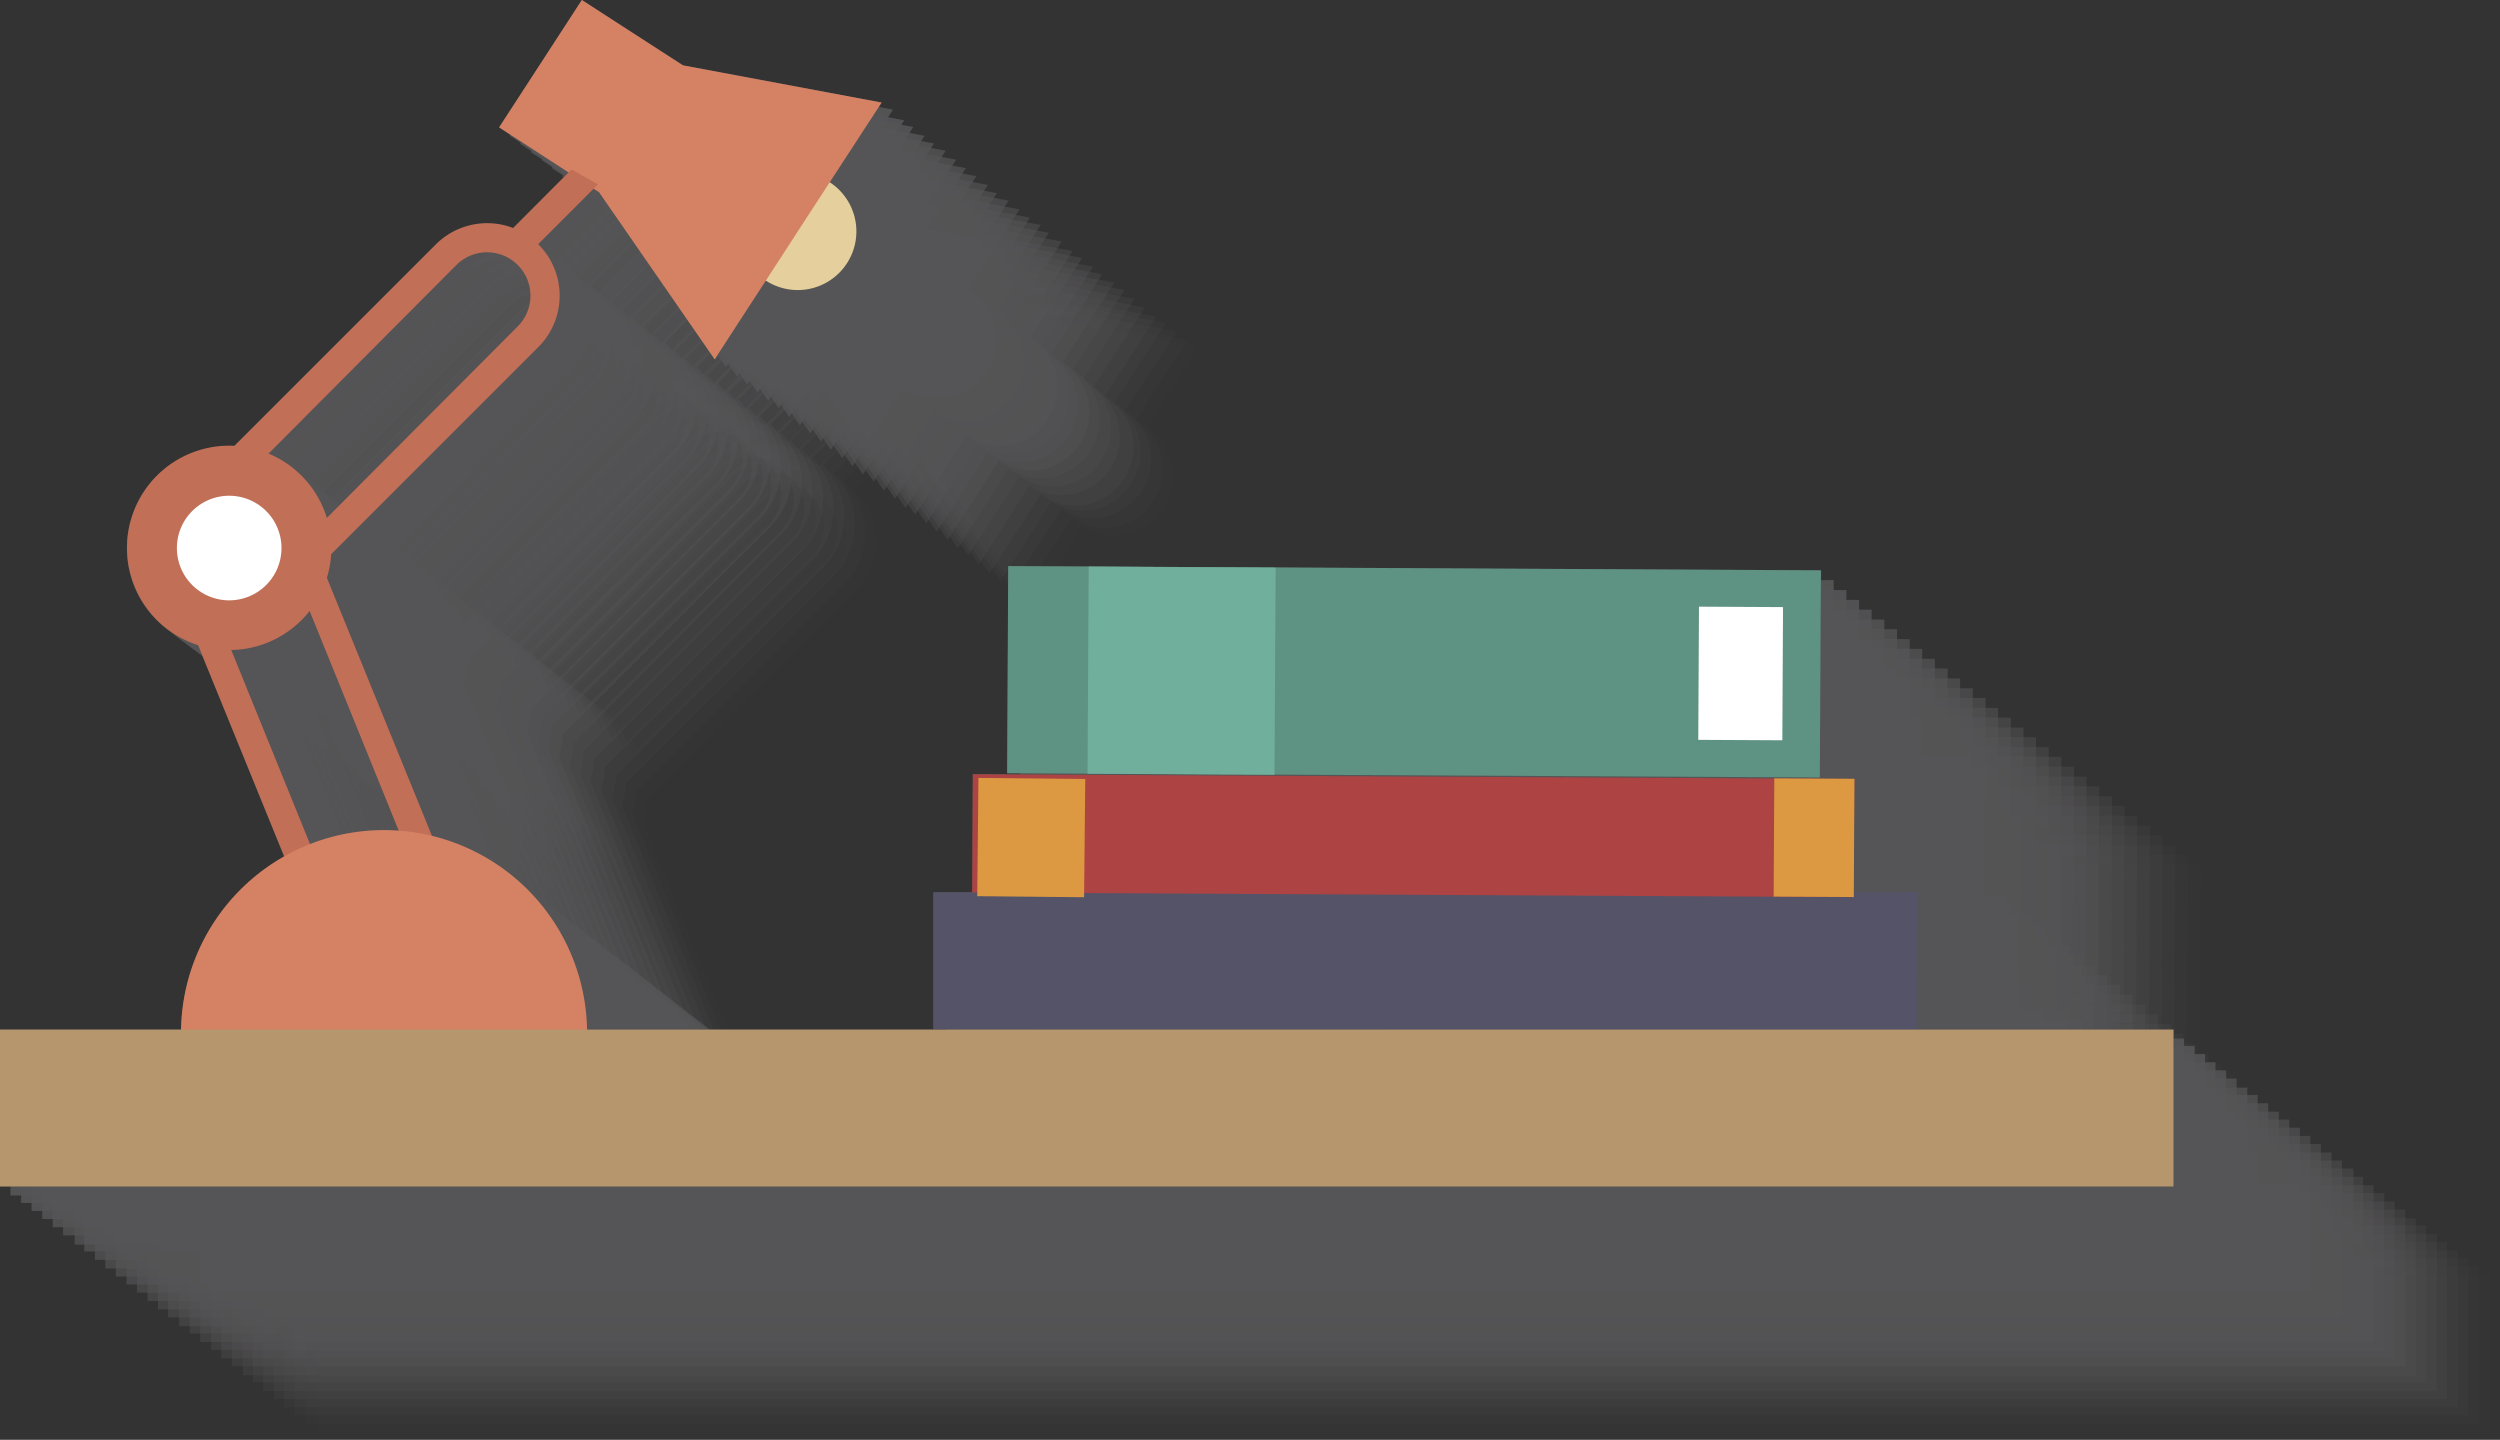 <svg xmlns="http://www.w3.org/2000/svg" width="133.84" height="77.08" viewBox="0 0 133.84 77.08">
  <rect x="0" y="0" width="133.84" height="77.08" fill="#333333" stroke="none"/>
  <defs>
    <style>
      .cls-1 {
        isolation: isolate;
      }

      .cls-2 {
        opacity: 0.4;
        mix-blend-mode: multiply;
      }

      .cls-3 {
        opacity: 0;
      }

      .cls-4 {
        fill: #868589;
      }

      .cls-5 {
        opacity: 0.03;
      }

      .cls-6 {
        opacity: 0.06;
      }

      .cls-7 {
        opacity: 0.1;
      }

      .cls-8 {
        opacity: 0.13;
      }

      .cls-9 {
        opacity: 0.16;
      }

      .cls-10 {
        opacity: 0.19;
      }

      .cls-11 {
        opacity: 0.23;
      }

      .cls-12 {
        opacity: 0.26;
      }

      .cls-13 {
        opacity: 0.29;
      }

      .cls-14 {
        opacity: 0.32;
      }

      .cls-15 {
        opacity: 0.35;
      }

      .cls-16 {
        opacity: 0.39;
      }

      .cls-17 {
        opacity: 0.42;
      }

      .cls-18 {
        opacity: 0.45;
      }

      .cls-19 {
        opacity: 0.48;
      }

      .cls-20 {
        opacity: 0.52;
      }

      .cls-21 {
        opacity: 0.55;
      }

      .cls-22 {
        opacity: 0.58;
      }

      .cls-23 {
        opacity: 0.61;
      }

      .cls-24 {
        opacity: 0.65;
      }

      .cls-25 {
        opacity: 0.68;
      }

      .cls-26 {
        opacity: 0.71;
      }

      .cls-27 {
        opacity: 0.74;
      }

      .cls-28 {
        opacity: 0.77;
      }

      .cls-29 {
        opacity: 0.81;
      }

      .cls-30 {
        opacity: 0.84;
      }

      .cls-31 {
        opacity: 0.87;
      }

      .cls-32 {
        opacity: 0.9;
      }

      .cls-33 {
        opacity: 0.94;
      }

      .cls-34 {
        opacity: 0.97;
      }

      .cls-35 {
        fill: #545368;
      }

      .cls-36 {
        fill: #ae4343;
      }

      .cls-37 {
        fill: #dc9941;
      }

      .cls-38 {
        fill: #5e9282;
      }

      .cls-39 {
        fill: #6faf9b;
      }

      .cls-40 {
        fill: #fff;
      }

      .cls-41 {
        fill: #e5cf9c;
      }

      .cls-42 {
        fill: #c16f56;
      }

      .cls-43 {
        fill: #d58264;
      }

      .cls-44 {
        fill: #b5966d;
      }
    </style>
  </defs>
  <title>Asset 10koyzina</title>
  <g class="cls-1">
    <g id="Layer_2" data-name="Layer 2">
      <g id="Objects">
        <g>
          <g class="cls-2">
            <g class="cls-3">
              <polygon class="cls-4" points="123.67 64.07 120.22 64.07 120.26 57.99 78.78 57.77 78.78 57.77 73.06 57.74 73.03 64.07 70.96 64.07 70.96 71.39 123.65 71.4 123.67 64.07"/>
              <polygon class="cls-4" points="89.21 57.77 89.21 57.77 118.42 57.92 118.48 46.83 88.52 46.67 79.26 46.62 79.26 46.62 74.97 46.6 74.91 57.69 82.88 57.73 89.21 57.77"/>
              <path class="cls-4" d="M41.92,27.76a2.34,2.34,0,0,1,3.28,0,2.31,2.31,0,0,1,0,3.29L35,41.28a5.48,5.48,0,0,0-3.15-3.42Zm7,40.93a10.84,10.84,0,0,0-8.24-10.32L35,44.46a4.87,4.87,0,0,0,.21-1.2L46.31,32.14a3.89,3.89,0,0,0,0-5.49h0l3-3,.29.19,6.19,9,2.74-4.22a3.14,3.14,0,1,0,3.42-5.26l2.78-4.27L54,17.07l-5.4-3.5L44.2,20.39l3.73,2.42-3,3a3.89,3.89,0,0,0-4.14.88L30,37.47h-.26a5.46,5.46,0,0,0-1.66,10.66l4.62,11.32a10.83,10.83,0,0,0-5.53,9.25h-9.7v8.39H133.84V68.69ZM38,58a10.88,10.88,0,0,0-3.92.74l-4.24-10.4a5.47,5.47,0,0,0,4.17-2.09l4.81,11.8C38.59,58.06,38.32,58,38,58Z"/>
            </g>
            <g class="cls-5">
              <polygon class="cls-4" points="123 63.55 119.55 63.55 119.58 57.46 78.11 57.24 78.11 57.24 72.39 57.21 72.36 63.55 70.28 63.55 70.28 70.87 122.98 70.88 123 63.55"/>
              <polygon class="cls-4" points="88.53 57.24 88.53 57.24 117.75 57.4 117.81 46.31 87.84 46.15 78.58 46.1 78.58 46.1 74.29 46.08 74.23 57.17 82.2 57.21 88.53 57.24"/>
              <path class="cls-4" d="M41.35,27.32a2.34,2.34,0,0,1,3.29,0,2.31,2.31,0,0,1,0,3.28L34.41,40.85a5.51,5.51,0,0,0-3.16-3.43Zm7,40.93A10.84,10.84,0,0,0,40.1,57.93L34.43,44a6,6,0,0,0,.21-1.2L45.75,31.71a3.88,3.88,0,0,0,0-5.49h0l3-3,.29.19,6.19,8.95,2.74-4.22a3.14,3.14,0,0,0,4.78-3.28,3.14,3.14,0,0,0-1.36-2l2.77-4.27-10.63-2-5.41-3.5L43.64,20l3.72,2.41-3,3a3.9,3.9,0,0,0-4.14.87L29.44,37h-.25a5.46,5.46,0,0,0-1.66,10.66L32.14,59a10.85,10.85,0,0,0-5.53,9.25H16.92v8.4H133.28v-8.4ZM37.48,57.6a10.59,10.59,0,0,0-3.92.74L29.31,47.93a5.48,5.48,0,0,0,4.18-2.09l4.81,11.8C38,57.62,37.75,57.6,37.48,57.6Z"/>
            </g>
            <g class="cls-6">
              <polygon class="cls-4" points="122.32 63.02 118.87 63.02 118.9 56.94 77.43 56.72 77.43 56.72 71.71 56.69 71.68 63.02 69.6 63.02 69.6 70.34 122.3 70.35 122.32 63.02"/>
              <polygon class="cls-4" points="87.86 56.72 87.86 56.72 117.07 56.87 117.13 45.78 87.16 45.62 77.9 45.57 77.9 45.57 73.61 45.55 73.56 56.64 81.53 56.68 87.86 56.72"/>
              <path class="cls-4" d="M40.79,26.88a2.33,2.33,0,1,1,3.29,3.29L33.84,40.41A5.43,5.43,0,0,0,30.69,37Zm7,40.93a10.85,10.85,0,0,0-8.24-10.32L33.87,43.58a5.28,5.28,0,0,0,.2-1.2L45.18,31.27a3.88,3.88,0,0,0,0-5.49h0l3-3,.29.18,6.19,9,2.74-4.21a3.18,3.18,0,0,0,2.37.43,3.14,3.14,0,0,0,1.06-5.7l2.77-4.26-10.64-2-5.4-3.49-4.43,6.82,3.72,2.41-3,3a3.9,3.9,0,0,0-4.14.87L28.88,36.59h-.26A5.46,5.46,0,0,0,27,47.24l4.61,11.32a10.83,10.83,0,0,0-5.53,9.25H16.36v8.4H132.71v-8.4ZM36.91,57.16A10.88,10.88,0,0,0,33,57.9L28.75,47.49a5.46,5.46,0,0,0,4.17-2.09l4.81,11.8C37.46,57.18,37.19,57.16,36.91,57.16Z"/>
            </g>
            <g class="cls-7">
              <polygon class="cls-4" points="121.64 62.49 118.19 62.49 118.23 56.41 76.75 56.19 76.75 56.19 71.03 56.16 71 62.49 68.93 62.49 68.93 69.82 121.62 69.83 121.64 62.49"/>
              <polygon class="cls-4" points="87.18 56.19 87.18 56.19 116.39 56.34 116.45 45.26 86.49 45.1 77.22 45.05 77.22 45.05 72.94 45.02 72.88 56.11 80.85 56.16 87.18 56.19"/>
              <path class="cls-4" d="M40.22,26.45a2.33,2.33,0,0,1,3.3,3.28L33.28,40a5.47,5.47,0,0,0-3.16-3.42Zm7,40.92A10.85,10.85,0,0,0,39,57.05L33.3,43.14a5.19,5.19,0,0,0,.21-1.2L44.62,30.83a3.88,3.88,0,0,0,0-5.49h0l3-3,.29.19,6.19,8.94,2.74-4.21A3.14,3.14,0,0,0,61.57,24a3.08,3.08,0,0,0-1.36-2L63,17.75l-10.64-2L47,12.26l-4.44,6.82,3.72,2.41-3,3a3.89,3.89,0,0,0-4.14.88L28.31,36.16l-.25,0A5.46,5.46,0,0,0,26.4,46.8L31,58.12a10.84,10.84,0,0,0-5.52,9.25h-9.7v8.4H132.15v-8.4ZM36.35,56.72a10.84,10.84,0,0,0-3.92.74L28.19,47.05A5.44,5.44,0,0,0,32.36,45l4.81,11.8C36.9,56.74,36.63,56.72,36.35,56.72Z"/>
            </g>
            <g class="cls-8">
              <polygon class="cls-4" points="120.97 61.97 117.52 61.97 117.55 55.88 76.08 55.67 76.08 55.66 70.36 55.64 70.33 61.97 68.25 61.97 68.25 69.29 120.94 69.3 120.97 61.97"/>
              <polygon class="cls-4" points="86.5 55.67 86.5 55.66 115.72 55.82 115.77 44.73 85.81 44.57 76.55 44.52 76.55 44.52 72.26 44.5 72.2 55.59 80.17 55.63 86.5 55.67"/>
              <path class="cls-4" d="M39.66,26A2.32,2.32,0,1,1,43,29.29L32.72,39.53a5.5,5.5,0,0,0-3.16-3.42Zm7,40.93a10.85,10.85,0,0,0-8.23-10.33l-5.67-13.9A6,6,0,0,0,33,41.5L44.06,30.39a3.88,3.88,0,0,0,0-5.49h0l3-3,.29.19,6.2,9,2.74-4.22A3.14,3.14,0,0,0,61,23.56a3.14,3.14,0,0,0-1.36-2l2.77-4.27-10.64-2-5.4-3.5L42,18.64l3.72,2.42-3,3a3.87,3.87,0,0,0-4.13.88L27.75,35.72h-.26a5.45,5.45,0,0,0-1.65,10.65l4.61,11.33a10.84,10.84,0,0,0-5.53,9.25H15.23v8.39H131.58V66.94ZM35.79,56.28a10.9,10.9,0,0,0-3.93.74L27.62,46.61a5.44,5.44,0,0,0,4.18-2.08l4.81,11.79C36.33,56.3,36.06,56.28,35.79,56.28Z"/>
            </g>
            <g class="cls-9">
              <polygon class="cls-4" points="120.29 61.44 116.84 61.44 116.87 55.36 75.4 55.14 75.4 55.14 69.68 55.11 69.65 61.44 67.57 61.44 67.57 68.77 120.27 68.77 120.29 61.44"/>
              <polygon class="cls-4" points="85.82 55.14 85.82 55.14 115.04 55.29 115.1 44.2 85.13 44.05 75.87 43.99 75.87 44 71.58 43.97 71.53 55.06 79.5 55.1 85.82 55.14"/>
              <path class="cls-4" d="M39.1,25.57a2.33,2.33,0,0,1,3.28,0,2.3,2.3,0,0,1,0,3.28L32.15,39.09A5.48,5.48,0,0,0,29,35.67Zm7,40.93a10.84,10.84,0,0,0-8.24-10.32L32.17,42.27a4.87,4.87,0,0,0,.21-1.2L43.49,30a3.89,3.89,0,0,0,0-5.49h0l3-3,.29.19,6.19,9,2.74-4.22a3.14,3.14,0,1,0,3.42-5.26l2.78-4.27-10.64-2-5.4-3.5-4.44,6.83,3.73,2.41-3,3a3.91,3.91,0,0,0-4.14.88L27.19,35.28h-.26a5.46,5.46,0,0,0-1.66,10.66l4.62,11.32a10.83,10.83,0,0,0-5.53,9.25h-9.7v8.39H131V66.5ZM35.22,55.85a10.88,10.88,0,0,0-3.92.73l-4.24-10.4a5.47,5.47,0,0,0,4.17-2.09L36,55.89C35.77,55.87,35.5,55.85,35.22,55.85Z"/>
            </g>
            <g class="cls-10">
              <polygon class="cls-4" points="119.61 60.92 116.16 60.92 116.2 54.83 74.72 54.61 74.72 54.61 69 54.58 68.97 60.92 66.9 60.92 66.9 68.24 119.59 68.25 119.61 60.92"/>
              <polygon class="cls-4" points="85.15 54.62 85.15 54.61 114.36 54.77 114.42 43.68 84.45 43.52 75.19 43.47 75.19 43.47 70.91 43.45 70.85 54.54 78.82 54.58 85.15 54.62"/>
              <path class="cls-4" d="M38.53,25.13a2.34,2.34,0,0,1,3.29,0,2.31,2.31,0,0,1,0,3.28L31.59,38.66a5.47,5.47,0,0,0-3.16-3.42Zm7,40.93a10.85,10.85,0,0,0-8.24-10.32L31.61,41.83a5.91,5.91,0,0,0,.21-1.2L42.93,29.52a3.88,3.88,0,0,0,0-5.49h0l3-3,.29.18,6.19,9L55.1,26a3.14,3.14,0,0,0,3.42-5.27l2.77-4.27-10.63-2-5.41-3.5-4.43,6.83,3.72,2.41-3,3a3.9,3.9,0,0,0-4.14.87L26.62,34.84h-.25a5.46,5.46,0,0,0-1.66,10.66l4.61,11.32a10.82,10.82,0,0,0-5.52,9.25H14.1v8.4H130.46v-8.4ZM34.66,55.41a10.8,10.8,0,0,0-3.92.74L26.49,45.74a5.48,5.48,0,0,0,4.18-2.09l4.81,11.8C35.21,55.43,34.93,55.41,34.66,55.41Z"/>
            </g>
            <g class="cls-11">
              <polygon class="cls-4" points="118.94 60.39 115.49 60.39 115.52 54.31 74.05 54.09 74.05 54.09 68.33 54.06 68.3 60.39 66.22 60.39 66.22 67.71 118.91 67.72 118.94 60.39"/>
              <polygon class="cls-4" points="84.47 54.09 84.47 54.09 113.69 54.24 113.74 43.15 83.78 42.99 74.52 42.94 74.52 42.95 70.23 42.92 70.17 54.01 78.14 54.05 84.47 54.09"/>
              <path class="cls-4" d="M38,24.69A2.33,2.33,0,0,1,41.26,28L31,38.22a5.43,5.43,0,0,0-3.15-3.42Zm7,40.93A10.84,10.84,0,0,0,36.71,55.3L31.05,41.39a5.19,5.19,0,0,0,.2-1.2L42.36,29.08a3.88,3.88,0,0,0,0-5.49h0l3-3,.29.19,6.19,8.94,2.74-4.21A3.18,3.18,0,0,0,56.9,26,3.13,3.13,0,0,0,58,20.27L60.73,16,50.09,14l-5.4-3.49-4.43,6.82L44,19.74l-3,3a3.87,3.87,0,0,0-4.13.88L26.06,34.41l-.26,0a5.46,5.46,0,0,0-1.65,10.66l4.61,11.32a10.83,10.83,0,0,0-5.53,9.25H13.54V74H129.89v-8.4ZM34.09,55a10.88,10.88,0,0,0-3.92.74L25.93,45.3a5.46,5.46,0,0,0,4.17-2.09L34.91,55C34.64,55,34.37,55,34.09,55Z"/>
            </g>
            <g class="cls-12">
              <polygon class="cls-4" points="118.26 59.87 114.81 59.87 114.84 53.78 73.37 53.56 73.37 53.56 67.65 53.53 67.62 59.87 65.54 59.87 65.54 67.19 118.24 67.2 118.26 59.87"/>
              <polygon class="cls-4" points="83.79 53.56 83.79 53.56 113.01 53.72 113.07 42.63 83.1 42.47 73.84 42.42 73.84 42.42 69.55 42.4 69.5 53.49 77.47 53.53 83.79 53.56"/>
              <path class="cls-4" d="M37.4,24.26a2.33,2.33,0,0,1,3.3,3.28L30.46,37.78a5.5,5.5,0,0,0-3.16-3.42Zm7,40.92a10.86,10.86,0,0,0-8.24-10.32L30.48,41a5.19,5.19,0,0,0,.21-1.2L41.8,28.64a3.88,3.88,0,0,0,0-5.49h0l3-3,.29.19,6.19,9L54,25.09a3.14,3.14,0,0,0,4.78-3.29,3.08,3.08,0,0,0-1.36-2l2.78-4.27-10.64-2-5.4-3.5-4.44,6.82,3.72,2.41-3,3a3.89,3.89,0,0,0-4.14.88L25.5,34l-.26,0a5.46,5.46,0,0,0-1.66,10.66l4.61,11.32a10.86,10.86,0,0,0-5.52,9.25H13v8.4H129.33v-8.4ZM33.53,54.53a10.84,10.84,0,0,0-3.92.74L25.37,44.86a5.44,5.44,0,0,0,4.17-2.09l4.81,11.8C34.08,54.55,33.81,54.53,33.53,54.53Z"/>
            </g>
            <g class="cls-13">
              <polygon class="cls-4" points="117.58 59.34 114.13 59.34 114.17 53.26 72.69 53.04 72.69 53.04 66.97 53.01 66.94 59.34 64.87 59.34 64.87 66.66 117.56 66.67 117.58 59.34"/>
              <polygon class="cls-4" points="83.12 53.04 83.12 53.04 112.33 53.19 112.39 42.1 82.42 41.94 73.16 41.89 73.16 41.89 68.88 41.87 68.82 52.96 76.79 53 83.12 53.04"/>
              <path class="cls-4" d="M36.84,23.82a2.34,2.34,0,0,1,3.29,0,2.31,2.31,0,0,1,0,3.28L29.9,37.34a5.5,5.5,0,0,0-3.16-3.42Zm7,40.93a10.83,10.83,0,0,0-8.23-10.32L29.92,40.52a6,6,0,0,0,.21-1.2L41.24,28.2a3.88,3.88,0,0,0,0-5.49h0l3-3,.29.19,6.2,9,2.74-4.22a3.14,3.14,0,0,0,4.78-3.28,3.14,3.14,0,0,0-1.36-2l2.77-4.27L49,13.13l-5.41-3.5-4.43,6.82,3.72,2.42-3,3a3.87,3.87,0,0,0-4.13.88L24.93,33.53h-.26A5.46,5.46,0,0,0,23,44.18L27.63,55.5a10.85,10.85,0,0,0-5.53,9.25H12.41v8.39H128.77V64.75ZM33,54.09a10.9,10.9,0,0,0-3.93.74L24.8,44.43A5.48,5.48,0,0,0,29,42.34l4.81,11.8C33.51,54.12,33.24,54.09,33,54.09Z"/>
            </g>
            <g class="cls-14">
              <polygon class="cls-4" points="116.91 58.81 113.46 58.81 113.49 52.73 72.01 52.51 72.01 52.51 66.3 52.48 66.27 58.81 64.19 58.81 64.19 66.14 116.88 66.14 116.91 58.81"/>
              <polygon class="cls-4" points="82.44 52.51 82.44 52.51 111.66 52.67 111.71 41.58 81.75 41.42 72.49 41.37 72.49 41.37 68.2 41.34 68.14 52.44 76.11 52.48 82.44 52.51"/>
              <path class="cls-4" d="M36.28,23.38a2.33,2.33,0,0,1,3.28,0,2.3,2.3,0,0,1,0,3.28L29.33,36.91a5.5,5.5,0,0,0-3.15-3.43Zm7,40.93A10.84,10.84,0,0,0,35,54L29.35,40.08a4.87,4.87,0,0,0,.21-1.2L40.67,27.77a3.89,3.89,0,0,0,0-5.49h0l3-3,.29.19,6.19,9,2.74-4.21a3.18,3.18,0,0,0,2.37.43,3.13,3.13,0,0,0,1-5.7L59,14.68l-10.64-2L43,9.19,38.56,16l3.73,2.41-3,3a3.9,3.9,0,0,0-4.14.87L24.37,33.09h-.26a5.46,5.46,0,0,0-1.66,10.66l4.62,11.32a10.83,10.83,0,0,0-5.53,9.25h-9.7v8.4H128.2v-8.4ZM32.4,53.66a10.88,10.88,0,0,0-3.92.74L24.24,44a5.47,5.47,0,0,0,4.17-2.09l4.81,11.8C33,53.68,32.68,53.66,32.4,53.66Z"/>
            </g>
            <g class="cls-15">
              <polygon class="cls-4" points="116.23 58.29 112.78 58.29 112.81 52.2 71.34 51.99 71.34 51.98 65.62 51.96 65.59 58.29 63.51 58.29 63.51 65.61 116.21 65.62 116.23 58.29"/>
              <polygon class="cls-4" points="81.76 51.99 81.76 51.98 110.98 52.14 111.04 41.05 81.07 40.89 71.81 40.84 71.81 40.84 67.52 40.82 67.47 51.91 75.44 51.95 81.76 51.99"/>
              <path class="cls-4" d="M35.71,22.94A2.33,2.33,0,1,1,39,26.23L28.77,36.47a5.47,5.47,0,0,0-3.16-3.42Zm7,40.93a10.85,10.85,0,0,0-8.24-10.32L28.79,39.64a5.91,5.91,0,0,0,.21-1.2L40.11,27.33a3.88,3.88,0,0,0,0-5.49h0l3-3,.29.18,6.19,9,2.74-4.21a3.14,3.14,0,0,0,3.42-5.27l2.77-4.26-10.63-2L42.43,8.76,38,15.58,41.72,18l-3,3a3.9,3.9,0,0,0-4.14.87L23.8,32.65h-.25A5.46,5.46,0,0,0,21.89,43.3L26.5,54.62A10.82,10.82,0,0,0,21,63.87h-9.7v8.4H127.64v-8.4ZM31.84,53.22a10.8,10.8,0,0,0-3.92.74L23.67,43.55a5.48,5.48,0,0,0,4.18-2.09l4.81,11.8C32.39,53.24,32.11,53.22,31.84,53.22Z"/>
            </g>
            <g class="cls-16">
              <polygon class="cls-4" points="115.55 57.76 112.1 57.76 112.14 51.68 70.66 51.46 70.66 51.46 64.94 51.43 64.91 57.76 62.84 57.76 62.84 65.08 115.53 65.09 115.55 57.76"/>
              <polygon class="cls-4" points="81.09 51.46 81.09 51.46 110.3 51.61 110.36 40.52 80.39 40.37 71.13 40.31 71.13 40.32 66.85 40.29 66.79 51.38 74.76 51.43 81.09 51.46"/>
              <path class="cls-4" d="M35.15,22.51a2.32,2.32,0,1,1,3.29,3.28L28.2,36a5.43,5.43,0,0,0-3.15-3.42Zm7,40.92a10.84,10.84,0,0,0-8.24-10.32L28.23,39.2a5.19,5.19,0,0,0,.2-1.2L39.54,26.89a3.88,3.88,0,0,0,0-5.49h0l3-3,.29.19L49,27.55l2.74-4.21a3.14,3.14,0,1,0,3.43-5.26l2.77-4.27-10.64-2-5.4-3.5-4.43,6.82,3.72,2.41-3,3a3.87,3.87,0,0,0-4.13.88L23.24,32.22l-.26,0a5.46,5.46,0,0,0-1.65,10.66l4.61,11.32a10.83,10.83,0,0,0-5.53,9.25H10.72v8.4H127.07v-8.4ZM31.27,52.78a10.88,10.88,0,0,0-3.92.74L23.11,43.11A5.43,5.43,0,0,0,27.28,41l4.81,11.8C31.82,52.8,31.55,52.78,31.27,52.78Z"/>
            </g>
            <g class="cls-17">
              <polygon class="cls-4" points="114.88 57.24 111.42 57.24 111.46 51.15 69.98 50.94 69.98 50.93 64.27 50.91 64.23 57.24 62.16 57.24 62.16 64.56 114.85 64.57 114.88 57.24"/>
              <polygon class="cls-4" points="80.41 50.94 80.41 50.93 109.63 51.09 109.68 40 79.72 39.84 70.46 39.79 70.46 39.79 66.17 39.77 66.11 50.86 74.08 50.9 80.41 50.94"/>
              <path class="cls-4" d="M34.58,22.07a2.33,2.33,0,0,1,3.3,3.28L27.64,35.59a5.5,5.5,0,0,0-3.16-3.42Zm7,40.93a10.86,10.86,0,0,0-8.24-10.33l-5.67-13.9a5.39,5.39,0,0,0,.21-1.2L39,26.45A3.88,3.88,0,0,0,39,21h0l3-3,.29.19,6.19,9,2.74-4.22a3.14,3.14,0,1,0,3.42-5.26l2.78-4.27-10.64-2-5.4-3.5L36.87,14.7l3.72,2.42-3,3a3.89,3.89,0,0,0-4.14.88L22.68,31.78h-.26a5.45,5.45,0,0,0-1.66,10.65l4.62,11.33A10.82,10.82,0,0,0,19.85,63h-9.7v8.39H126.51V63ZM30.71,52.34a10.84,10.84,0,0,0-3.92.74L22.55,42.67a5.43,5.43,0,0,0,4.17-2.08l4.81,11.79C31.26,52.36,31,52.34,30.71,52.34Z"/>
            </g>
            <g class="cls-18">
              <polygon class="cls-4" points="114.2 56.71 110.75 56.71 110.78 50.63 69.31 50.41 69.31 50.41 63.59 50.38 63.56 56.71 61.48 56.71 61.48 64.03 114.18 64.04 114.2 56.71"/>
              <polygon class="cls-4" points="79.73 50.41 79.73 50.41 108.95 50.56 109 39.47 79.04 39.31 69.78 39.26 69.78 39.27 65.49 39.24 65.43 50.33 73.4 50.37 79.73 50.41"/>
              <path class="cls-4" d="M34,21.63a2.34,2.34,0,0,1,3.29,0,2.31,2.31,0,0,1,0,3.28L27.08,35.15a5.52,5.52,0,0,0-3.16-3.42Zm7,40.93a10.83,10.83,0,0,0-8.23-10.32L27.1,38.33a6,6,0,0,0,.21-1.2L38.42,26a3.88,3.88,0,0,0,0-5.49h0l3-3,.29.19,6.2,9,2.74-4.22a3.14,3.14,0,0,0,4.78-3.28,3.14,3.14,0,0,0-1.36-2l2.77-4.27-10.63-2-5.41-3.5-4.43,6.83L40,16.68l-3,3a3.89,3.89,0,0,0-4.13.88L22.11,31.34h-.26A5.46,5.46,0,0,0,20.2,42l4.61,11.32a10.85,10.85,0,0,0-5.53,9.25H9.59V71H126V62.56ZM30.15,51.91a10.89,10.89,0,0,0-3.93.73L22,42.24a5.48,5.48,0,0,0,4.18-2.09L31,52C30.69,51.93,30.42,51.91,30.15,51.91Z"/>
            </g>
            <g class="cls-19">
              <polygon class="cls-4" points="113.52 56.19 110.07 56.19 110.11 50.1 68.63 49.88 68.63 49.88 62.91 49.85 62.88 56.19 60.8 56.19 60.8 63.51 113.5 63.52 113.52 56.19"/>
              <polygon class="cls-4" points="79.06 49.88 79.06 49.88 108.27 50.04 108.33 38.95 78.36 38.79 69.1 38.74 69.1 38.74 64.81 38.72 64.76 49.81 72.73 49.85 79.06 49.88"/>
              <path class="cls-4" d="M33.46,21.19a2.33,2.33,0,0,1,3.28,0,2.3,2.3,0,0,1,0,3.28L26.51,34.72a5.46,5.46,0,0,0-3.15-3.42Zm7,40.93A10.85,10.85,0,0,0,32.2,51.8L26.53,37.89a4.79,4.79,0,0,0,.21-1.2L37.85,25.58a3.89,3.89,0,0,0,0-5.49h0l3-3,.29.18,6.19,9L50,22a3.18,3.18,0,0,0,2.37.43,3.13,3.13,0,0,0,1-5.7l2.78-4.27-10.64-2L40.18,7l-4.44,6.83,3.73,2.41-3,3a3.9,3.9,0,0,0-4.14.87L21.55,30.9h-.26a5.46,5.46,0,0,0-1.66,10.66l4.62,11.32a10.83,10.83,0,0,0-5.53,9.25H9v8.4H125.38v-8.4ZM29.58,51.47a10.88,10.88,0,0,0-3.92.74L21.42,41.8a5.46,5.46,0,0,0,4.17-2.09l4.81,11.8C30.13,51.49,29.86,51.47,29.58,51.47Z"/>
            </g>
            <g class="cls-20">
              <polygon class="cls-4" points="112.84 55.66 109.39 55.66 109.43 49.58 67.95 49.36 67.95 49.36 62.23 49.33 62.2 55.66 60.13 55.66 60.13 62.98 112.82 62.99 112.84 55.66"/>
              <polygon class="cls-4" points="78.38 49.36 78.38 49.36 107.59 49.51 107.65 38.42 77.69 38.26 68.42 38.21 68.42 38.21 64.14 38.19 64.08 49.28 72.05 49.32 78.38 49.36"/>
              <path class="cls-4" d="M32.89,20.75A2.33,2.33,0,0,1,36.18,24L26,34.28a5.47,5.47,0,0,0-3.16-3.42Zm7,40.93a10.85,10.85,0,0,0-8.24-10.32L26,37.45a5.79,5.79,0,0,0,.21-1.2L37.29,25.14a3.88,3.88,0,0,0,0-5.49h0l3-3,.29.19,6.19,8.94,2.74-4.21a3.14,3.14,0,1,0,3.42-5.26l2.78-4.27L45,10.07l-5.41-3.5-4.43,6.82L38.9,15.8l-3,3a3.89,3.89,0,0,0-4.14.88L21,30.47l-.25,0a5.46,5.46,0,0,0-1.66,10.66l4.61,11.32a10.82,10.82,0,0,0-5.52,9.25H8.46v8.4H124.82v-8.4ZM29,51a10.8,10.8,0,0,0-3.92.74L20.85,41.36A5.45,5.45,0,0,0,25,39.27l4.81,11.8C29.57,51.05,29.29,51,29,51Z"/>
            </g>
            <g class="cls-21">
              <polygon class="cls-4" points="112.17 55.13 108.72 55.13 108.75 49.05 67.28 48.83 67.28 48.83 61.56 48.8 61.53 55.13 59.45 55.13 59.45 62.46 112.14 62.47 112.17 55.13"/>
              <polygon class="cls-4" points="77.7 48.83 77.7 48.83 106.92 48.99 106.97 37.9 77.01 37.74 67.75 37.69 67.75 37.69 63.46 37.67 63.4 48.76 71.37 48.8 77.7 48.83"/>
              <path class="cls-4" d="M32.33,20.32a2.32,2.32,0,1,1,3.29,3.28L25.38,33.84a5.46,5.46,0,0,0-3.15-3.42Zm7,40.92a10.85,10.85,0,0,0-8.24-10.32L25.41,37a5.19,5.19,0,0,0,.2-1.2L36.72,24.7a3.88,3.88,0,0,0,0-5.49h0l3-3,.29.19,6.19,9,2.74-4.22a3.14,3.14,0,1,0,3.43-5.26l2.77-4.27-10.64-2-5.4-3.5L34.62,13l3.72,2.41-3,3a3.87,3.87,0,0,0-4.13.88L20.42,30l-.26,0a5.46,5.46,0,0,0-1.65,10.66L23.12,52a10.84,10.84,0,0,0-5.53,9.25H7.9v8.4H124.25v-8.4ZM28.45,50.59a10.88,10.88,0,0,0-3.92.74L20.29,40.92a5.43,5.43,0,0,0,4.17-2.09l4.81,11.8C29,50.61,28.73,50.59,28.45,50.59Z"/>
            </g>
            <g class="cls-22">
              <polygon class="cls-4" points="111.49 54.61 108.04 54.61 108.07 48.53 66.6 48.31 66.6 48.3 60.88 48.28 60.85 54.61 58.77 54.61 58.77 61.93 111.47 61.94 111.49 54.61"/>
              <polygon class="cls-4" points="77.02 48.31 77.02 48.3 106.24 48.46 106.3 37.37 76.33 37.21 67.07 37.16 67.07 37.16 62.78 37.14 62.73 48.23 70.7 48.27 77.02 48.31"/>
              <path class="cls-4" d="M31.76,19.88a2.33,2.33,0,0,1,3.3,3.28L24.82,33.4A5.5,5.5,0,0,0,21.66,30Zm7,40.93a10.84,10.84,0,0,0-8.24-10.32L24.84,36.58a5.39,5.39,0,0,0,.21-1.2L36.16,24.26a3.88,3.88,0,0,0,0-5.49h0l3-3,.29.19,6.19,9,2.74-4.22a3.14,3.14,0,1,0,3.42-5.26l2.78-4.27-10.64-2-5.4-3.5-4.44,6.82,3.72,2.42-3,3a3.89,3.89,0,0,0-4.14.88L19.86,29.59H19.6a5.46,5.46,0,0,0-1.66,10.66l4.62,11.32A10.83,10.83,0,0,0,17,60.81H7.33V69.2H123.69V60.81ZM27.89,50.15a10.88,10.88,0,0,0-3.92.74l-4.24-10.4A5.47,5.47,0,0,0,23.9,38.4l4.81,11.8C28.44,50.18,28.17,50.15,27.89,50.15Z"/>
            </g>
            <g class="cls-23">
              <polygon class="cls-4" points="110.81 54.08 107.36 54.08 107.4 48 65.92 47.78 65.92 47.78 60.2 47.75 60.17 54.08 58.1 54.08 58.1 61.41 110.79 61.41 110.81 54.08"/>
              <polygon class="cls-4" points="76.35 47.78 76.35 47.78 105.56 47.94 105.62 36.85 75.66 36.69 66.39 36.64 66.39 36.64 62.11 36.61 62.05 47.7 70.02 47.75 76.35 47.78"/>
              <path class="cls-4" d="M31.2,19.44a2.34,2.34,0,0,1,3.29,0,2.31,2.31,0,0,1,0,3.28L24.26,33a5.51,5.51,0,0,0-3.16-3.43Zm7,40.93A10.83,10.83,0,0,0,30,50.05L24.28,36.14a6,6,0,0,0,.21-1.2L35.6,23.83a3.88,3.88,0,0,0,0-5.49h0l3-3,.29.19,6.2,9,2.74-4.21A3.14,3.14,0,0,0,51.19,15L54,10.74l-10.63-2-5.41-3.5-4.43,6.83,3.72,2.41-3,3a3.89,3.89,0,0,0-4.13.87L19.29,29.15H19A5.46,5.46,0,0,0,17.38,39.8L22,51.12a10.85,10.85,0,0,0-5.53,9.25H6.77v8.4H123.13v-8.4ZM27.33,49.72a10.9,10.9,0,0,0-3.93.74L19.16,40.05A5.48,5.48,0,0,0,23.34,38l4.81,11.8C27.87,49.74,27.6,49.72,27.33,49.72Z"/>
            </g>
            <g class="cls-24">
              <polygon class="cls-4" points="110.14 53.56 106.69 53.56 106.72 47.47 65.25 47.26 65.25 47.25 59.53 47.23 59.5 53.56 57.42 53.56 57.42 60.88 110.11 60.89 110.14 53.56"/>
              <polygon class="cls-4" points="75.67 47.26 75.67 47.25 104.89 47.41 104.94 36.32 74.98 36.16 65.72 36.11 65.72 36.11 61.43 36.09 61.37 47.18 69.34 47.22 75.67 47.26"/>
              <path class="cls-4" d="M30.64,19a2.33,2.33,0,0,1,3.29,3.29L23.69,32.53a5.46,5.46,0,0,0-3.15-3.42Zm7,40.93a10.85,10.85,0,0,0-8.24-10.32L23.71,35.7a4.79,4.79,0,0,0,.21-1.2L35,23.39a3.88,3.88,0,0,0,0-5.49h0l3-3,.29.18,6.19,9,2.74-4.21a3.18,3.18,0,0,0,2.37.43,3.13,3.13,0,0,0,1-5.7l2.78-4.26-10.64-2-5.4-3.49-4.44,6.82,3.73,2.41-3,3a3.9,3.9,0,0,0-4.14.87L18.73,28.71h-.26a5.46,5.46,0,0,0-1.66,10.66l4.62,11.32a10.83,10.83,0,0,0-5.53,9.25H6.2v8.4H122.56v-8.4ZM26.76,49.28a10.88,10.88,0,0,0-3.92.74L18.6,39.61a5.46,5.46,0,0,0,4.17-2.09l4.81,11.8C27.31,49.3,27,49.28,26.76,49.28Z"/>
            </g>
            <g class="cls-25">
              <polygon class="cls-4" points="109.46 53.03 106.01 53.03 106.04 46.95 64.57 46.73 64.57 46.73 58.85 46.7 58.82 53.03 56.74 53.03 56.74 60.35 109.44 60.36 109.46 53.03"/>
              <polygon class="cls-4" points="74.99 46.73 74.99 46.73 104.21 46.88 104.27 35.79 74.3 35.63 65.04 35.59 65.04 35.59 60.75 35.56 60.7 46.65 68.67 46.7 74.99 46.73"/>
              <path class="cls-4" d="M30.07,18.57a2.32,2.32,0,1,1,3.29,3.28L23.13,32.09A5.47,5.47,0,0,0,20,28.67Zm7,40.92a10.85,10.85,0,0,0-8.24-10.32L23.15,35.26a5.79,5.79,0,0,0,.21-1.2L34.47,23a3.88,3.88,0,0,0,0-5.49h0l3-3,.29.19,6.19,8.94,2.74-4.21a3.11,3.11,0,0,0,2.36.44,3.14,3.14,0,0,0,1.06-5.7l2.78-4.27-10.64-2-5.41-3.5L32.36,11.2l3.72,2.41-3,3a3.89,3.89,0,0,0-4.14.88L18.16,28.28l-.25,0a5.46,5.46,0,0,0-1.66,10.66l4.61,11.32a10.82,10.82,0,0,0-5.52,9.25H5.64v8.4H122v-8.4ZM26.2,48.84a10.8,10.8,0,0,0-3.92.74L18,39.17a5.45,5.45,0,0,0,4.18-2.09L27,48.88C26.75,48.86,26.47,48.84,26.2,48.84Z"/>
            </g>
            <g class="cls-26">
              <polygon class="cls-4" points="108.78 52.51 105.33 52.51 105.37 46.42 63.89 46.2 63.89 46.2 58.17 46.17 58.14 52.51 56.07 52.51 56.07 59.83 108.76 59.84 108.78 52.51"/>
              <polygon class="cls-4" points="74.32 46.2 74.32 46.2 103.53 46.36 103.59 35.27 73.63 35.11 64.36 35.06 64.36 35.06 60.08 35.04 60.02 46.13 67.99 46.17 74.32 46.2"/>
              <path class="cls-4" d="M29.51,18.13a2.32,2.32,0,1,1,3.29,3.28L22.56,31.65a5.46,5.46,0,0,0-3.15-3.42Zm7,40.93a10.85,10.85,0,0,0-8.24-10.33l-5.66-13.9a5.38,5.38,0,0,0,.2-1.2L33.9,22.51a3.87,3.87,0,0,0,0-5.49h0l3-3,.29.19,6.19,9L46.07,19A3.14,3.14,0,1,0,49.5,13.7l2.77-4.27-10.64-2-5.4-3.5L31.8,10.76l3.72,2.42-3,3a3.87,3.87,0,0,0-4.13.88L17.6,27.84h-.26a5.45,5.45,0,0,0-1.65,10.65L20.3,49.81a10.82,10.82,0,0,0-5.53,9.25H5.08v8.39H121.43V59.06ZM25.63,48.4a10.88,10.88,0,0,0-3.92.74l-4.24-10.4a5.46,5.46,0,0,0,4.17-2.09l4.81,11.79C26.18,48.42,25.91,48.4,25.63,48.4Z"/>
            </g>
            <g class="cls-27">
              <polygon class="cls-4" points="108.11 51.98 104.66 51.98 104.69 45.9 63.21 45.68 63.21 45.68 57.5 45.65 57.47 51.98 55.39 51.98 55.39 59.3 108.08 59.31 108.11 51.98"/>
              <polygon class="cls-4" points="73.64 45.68 73.64 45.68 102.86 45.83 102.91 34.74 72.95 34.58 63.69 34.53 63.69 34.53 59.4 34.51 59.34 45.6 67.31 45.64 73.64 45.68"/>
              <path class="cls-4" d="M28.94,17.69A2.33,2.33,0,0,1,32.24,21L22,31.21a5.52,5.52,0,0,0-3.16-3.42Zm7,40.93A10.84,10.84,0,0,0,27.69,48.3L22,34.39a5.39,5.39,0,0,0,.21-1.2L33.34,22.07a3.88,3.88,0,0,0,0-5.49h0l3-3,.29.19,6.19,9,2.74-4.22a3.14,3.14,0,1,0,3.42-5.26L51.71,9,41.07,7l-5.4-3.5-4.44,6.83L35,12.74l-3,3a3.91,3.91,0,0,0-4.14.88L17,27.4h-.26a5.46,5.46,0,0,0-1.66,10.66l4.62,11.32a10.83,10.83,0,0,0-5.53,9.25H4.51V67H120.87V58.62ZM25.07,48a10.67,10.67,0,0,0-3.92.74L16.91,38.3a5.47,5.47,0,0,0,4.17-2.09L25.89,48C25.62,48,25.35,48,25.07,48Z"/>
            </g>
            <g class="cls-28">
              <polygon class="cls-4" points="107.43 51.45 103.98 51.45 104.01 45.37 62.54 45.15 62.54 45.15 56.82 45.12 56.79 51.45 54.71 51.45 54.71 58.78 107.41 58.79 107.43 51.45"/>
              <polygon class="cls-4" points="72.96 45.15 72.96 45.15 102.18 45.31 102.24 34.22 72.27 34.06 63.01 34.01 63.01 34.01 58.72 33.99 58.66 45.08 66.64 45.12 72.96 45.15"/>
              <path class="cls-4" d="M28.38,17.25a2.34,2.34,0,0,1,3.29,0,2.31,2.31,0,0,1,0,3.28L21.44,30.78a5.47,5.47,0,0,0-3.16-3.42Zm7,40.93a10.84,10.84,0,0,0-8.23-10.32L21.46,34a5.91,5.91,0,0,0,.21-1.2L32.78,21.64a3.88,3.88,0,0,0,0-5.49h0l3-3,.28.18,6.2,9L45,18.09a3.14,3.14,0,0,0,3.42-5.27l2.77-4.27-10.63-2L35.1,3.06,30.67,9.89l3.72,2.41-3,3a3.89,3.89,0,0,0-4.13.87L16.47,27h-.25a5.46,5.46,0,0,0-1.66,10.66l4.61,11.32a10.85,10.85,0,0,0-5.53,9.25H4v8.4H120.31v-8.4ZM24.51,47.53a10.9,10.9,0,0,0-3.93.74L16.34,37.86a5.48,5.48,0,0,0,4.18-2.09l4.81,11.8C25.05,47.55,24.78,47.53,24.51,47.53Z"/>
            </g>
            <g class="cls-29">
              <polygon class="cls-4" points="106.75 50.93 103.3 50.93 103.34 44.85 61.86 44.63 61.86 44.63 56.14 44.6 56.11 50.93 54.04 50.93 54.04 58.25 106.73 58.26 106.75 50.93"/>
              <polygon class="cls-4" points="72.29 44.63 72.29 44.63 101.5 44.78 101.56 33.69 71.59 33.53 62.33 33.48 62.33 33.48 58.05 33.46 57.99 44.55 65.96 44.59 72.29 44.63"/>
              <path class="cls-4" d="M27.82,16.81a2.33,2.33,0,1,1,3.29,3.29L20.87,30.34a5.46,5.46,0,0,0-3.15-3.42Zm7,40.93a10.85,10.85,0,0,0-8.24-10.32L20.89,33.51a4.71,4.71,0,0,0,.21-1.2L32.21,21.2a3.88,3.88,0,0,0,0-5.49h0l3-3,.29.19,6.19,8.94,2.74-4.21a3.18,3.18,0,0,0,2.37.43,3.14,3.14,0,0,0,2.42-3.72,3.1,3.1,0,0,0-1.37-2l2.78-4.27-10.64-2-5.4-3.5L30.1,9.45l3.73,2.41-3,3a3.89,3.89,0,0,0-4.14.88L15.91,26.53l-.26,0A5.46,5.46,0,0,0,14,37.17l4.62,11.32a10.83,10.83,0,0,0-5.53,9.25H3.38v8.4H119.74v-8.4ZM23.94,47.09a10.88,10.88,0,0,0-3.92.74L15.78,37.42A5.43,5.43,0,0,0,20,35.33l4.81,11.8C24.49,47.11,24.22,47.09,23.94,47.09Z"/>
            </g>
            <g class="cls-30">
              <polygon class="cls-4" points="106.08 50.4 102.63 50.4 102.66 44.32 61.18 44.1 61.18 44.1 55.47 44.07 55.44 50.4 53.36 50.4 53.36 57.73 106.05 57.73 106.08 50.4"/>
              <polygon class="cls-4" points="71.61 44.1 71.61 44.1 100.83 44.26 100.88 33.17 70.92 33.01 61.66 32.96 61.66 32.96 57.37 32.94 57.31 44.02 65.28 44.07 71.61 44.1"/>
              <path class="cls-4" d="M27.25,16.38a2.32,2.32,0,1,1,3.29,3.28L20.31,29.9a5.5,5.5,0,0,0-3.16-3.42Zm7,40.92A10.86,10.86,0,0,0,26,47L20.33,33.07a5.79,5.79,0,0,0,.21-1.2L31.65,20.76a3.88,3.88,0,0,0,0-5.49h0l3-3,.29.19,6.19,9,2.74-4.22a3.11,3.11,0,0,0,2.36.44A3.14,3.14,0,0,0,47.24,12L50,7.68l-10.64-2L34,2.19,29.54,9l3.72,2.41-3,3a3.89,3.89,0,0,0-4.14.88L15.34,26.09l-.25,0a5.46,5.46,0,0,0-1.66,10.66L18,48.05a10.83,10.83,0,0,0-5.52,9.25H2.82v8.4H119.18V57.3ZM23.38,46.65a10.8,10.8,0,0,0-3.92.74L15.21,37a5.45,5.45,0,0,0,4.18-2.09l4.81,11.8C23.93,46.67,23.65,46.65,23.38,46.65Z"/>
            </g>
            <g class="cls-31">
              <polygon class="cls-4" points="105.4 49.88 101.95 49.88 101.98 43.8 60.51 43.58 60.51 43.57 54.79 43.55 54.76 49.88 52.68 49.88 52.68 57.2 105.38 57.21 105.4 49.88"/>
              <polygon class="cls-4" points="70.93 43.58 70.93 43.58 100.15 43.73 100.2 32.64 70.24 32.48 60.98 32.43 60.98 32.43 56.69 32.41 56.63 43.5 64.61 43.54 70.93 43.58"/>
              <path class="cls-4" d="M26.69,15.94a2.34,2.34,0,0,1,3.29,0,2.31,2.31,0,0,1,0,3.28L19.74,29.46A5.46,5.46,0,0,0,16.59,26Zm7,40.93a10.83,10.83,0,0,0-8.24-10.32L19.77,32.64a5.38,5.38,0,0,0,.2-1.2L31.08,20.32a3.87,3.87,0,0,0,0-5.49h0l3-3,.29.19,6.19,9,2.74-4.22a3.14,3.14,0,1,0,3.43-5.26l2.77-4.27-10.64-2-5.4-3.5L29,8.57,32.7,11l-3,3a3.87,3.87,0,0,0-4.13.88L14.78,25.65h-.26A5.46,5.46,0,0,0,12.87,36.3l4.61,11.32A10.83,10.83,0,0,0,12,56.87H2.26v8.39H118.61V56.87ZM22.81,46.21a10.88,10.88,0,0,0-3.92.74l-4.24-10.4a5.44,5.44,0,0,0,4.17-2.09l4.81,11.8C23.36,46.24,23.09,46.21,22.81,46.21Z"/>
            </g>
            <g class="cls-32">
              <polygon class="cls-4" points="104.72 49.35 101.27 49.35 101.31 43.27 59.83 43.05 59.83 43.05 54.11 43.02 54.08 49.35 52.01 49.35 52.01 56.67 104.7 56.68 104.72 49.35"/>
              <polygon class="cls-4" points="70.25 43.05 70.25 43.05 99.47 43.2 99.53 32.12 69.56 31.95 60.3 31.91 60.3 31.91 56.02 31.88 55.96 42.97 63.93 43.02 70.25 43.05"/>
              <path class="cls-4" d="M26.13,15.5a2.32,2.32,0,0,1,3.29,3.28L19.18,29A5.47,5.47,0,0,0,16,25.61Zm7,40.93a10.84,10.84,0,0,0-8.24-10.32L19.2,32.2a5.39,5.39,0,0,0,.21-1.2L30.52,19.89a3.88,3.88,0,0,0,0-5.49h0l3-3,.29.19,6.19,9,2.74-4.21a3.17,3.17,0,0,0,2.36.43,3.14,3.14,0,0,0,1.06-5.7L48.89,6.8l-10.64-2-5.4-3.5L28.41,8.14l3.72,2.41-3,3A3.9,3.9,0,0,0,25,14.4L14.22,25.21H14A5.46,5.46,0,0,0,12.3,35.86l4.62,11.32a10.83,10.83,0,0,0-5.53,9.25H1.69v8.4H118.05v-8.4ZM22.25,45.78a10.88,10.88,0,0,0-3.92.74L14.09,36.11A5.47,5.47,0,0,0,18.26,34l4.81,11.8C22.8,45.8,22.53,45.78,22.25,45.78Z"/>
            </g>
            <g class="cls-33">
              <polygon class="cls-4" points="104.04 48.83 100.59 48.83 100.63 42.74 59.15 42.52 59.15 42.52 53.44 42.49 53.4 48.83 51.33 48.83 51.33 56.15 104.02 56.16 104.04 48.83"/>
              <polygon class="cls-4" points="69.58 42.52 69.58 42.52 98.79 42.68 98.85 31.59 68.89 31.43 59.63 31.38 59.63 31.38 55.34 31.36 55.28 42.45 63.25 42.49 69.58 42.52"/>
              <path class="cls-4" d="M25.56,15.06a2.33,2.33,0,0,1,3.29,3.29L18.62,28.59a5.47,5.47,0,0,0-3.16-3.42Zm7,40.93a10.86,10.86,0,0,0-8.24-10.32L18.64,31.76a5.91,5.91,0,0,0,.21-1.2L30,19.45A3.88,3.88,0,0,0,30,14h0l3-3,.28.18,6.2,9,2.74-4.21a3.14,3.14,0,0,0,3.42-5.27l2.77-4.26-10.63-2L32.28.88,27.85,7.7l3.72,2.41-3,3a3.89,3.89,0,0,0-4.13.87L13.65,24.77H13.4a5.46,5.46,0,0,0-1.66,10.66l4.61,11.32A10.85,10.85,0,0,0,10.82,56H1.13v8.4H117.49V56ZM21.69,45.34a10.9,10.9,0,0,0-3.93.74L13.52,35.67a5.48,5.48,0,0,0,4.18-2.09l4.81,11.8C22.23,45.36,22,45.34,21.69,45.34Z"/>
            </g>
            <g class="cls-34">
              <polygon class="cls-4" points="103.37 48.3 99.92 48.3 99.95 42.22 58.48 42 58.48 42 52.76 41.97 52.73 48.3 50.65 48.3 50.65 55.62 103.35 55.63 103.37 48.3"/>
              <polygon class="cls-4" points="68.9 42 68.9 42 98.12 42.15 98.17 31.06 68.21 30.9 58.95 30.85 58.95 30.86 54.66 30.83 54.6 41.92 62.57 41.96 68.9 42"/>
              <path class="cls-4" d="M25,14.63a2.32,2.32,0,1,1,3.29,3.28L18.05,28.15a5.46,5.46,0,0,0-3.15-3.42Zm7,40.92a10.85,10.85,0,0,0-8.24-10.32L18.07,31.32a4.71,4.71,0,0,0,.21-1.2L29.39,19a3.88,3.88,0,0,0,0-5.49h0l3-3,.29.19,6.19,8.94,2.74-4.21a3.14,3.14,0,0,0,4.79-3.29,3.1,3.1,0,0,0-1.37-2l2.78-4.27-10.64-2L31.72.44,27.28,7.26,31,9.67l-3,3a3.89,3.89,0,0,0-4.14.88L13.09,24.34l-.26,0A5.46,5.46,0,0,0,11.17,35L15.79,46.3a10.83,10.83,0,0,0-5.53,9.25H.56V64H116.92v-8.4ZM21.12,44.9a10.88,10.88,0,0,0-3.92.74L13,35.23a5.43,5.43,0,0,0,4.17-2.09l4.81,11.8C21.67,44.92,21.4,44.9,21.12,44.9Z"/>
            </g>
            <g>
              <polygon class="cls-4" points="102.69 47.77 99.24 47.77 99.27 41.69 57.8 41.47 57.8 41.47 52.08 41.44 52.05 47.77 49.97 47.77 49.97 55.1 102.67 55.11 102.69 47.77"/>
              <polygon class="cls-4" points="68.22 41.47 68.22 41.47 97.44 41.63 97.5 30.54 67.53 30.38 58.27 30.33 58.27 30.33 53.98 30.31 53.93 41.4 61.9 41.44 68.22 41.47"/>
              <path class="cls-4" d="M24.43,14.19a2.32,2.32,0,1,1,3.29,3.28L17.49,27.71a5.5,5.5,0,0,0-3.16-3.42Zm7,40.93a10.86,10.86,0,0,0-8.24-10.33l-5.67-13.9a6,6,0,0,0,.21-1.2L28.83,18.57a3.88,3.88,0,0,0,0-5.49h0l3-3,.29.19,6.19,9L41,15a3.14,3.14,0,0,0,4.78-3.28,3.14,3.14,0,0,0-1.36-2L47.2,5.49l-10.64-2L31.15,0,26.72,6.82l3.72,2.42-3,3a3.89,3.89,0,0,0-4.14.88L12.52,23.9h-.25a5.45,5.45,0,0,0-1.66,10.65l4.61,11.33A10.81,10.81,0,0,0,9.7,55.12H0v8.39H116.36V55.12ZM20.56,44.46a10.8,10.8,0,0,0-3.92.74L12.39,34.8a5.48,5.48,0,0,0,4.18-2.09L21.38,44.5C21.11,44.48,20.83,44.46,20.56,44.46Z"/>
            </g>
          </g>
          <g>
            <g>
              <polygon class="cls-35" points="49.97 55.1 102.67 55.11 102.69 47.77 49.97 47.77 49.97 55.1"/>
              <rect class="cls-36" x="72.49" y="21.14" width="6.33" height="47.19" transform="translate(30.53 120.16) rotate(-89.7)"/>
              <rect class="cls-37" x="51.76" y="41.77" width="6.33" height="5.72" transform="matrix(0.01, -1, 1, 0.01, 10.03, 99.32)"/>
              <rect class="cls-37" x="93.95" y="42.7" width="6.33" height="4.29" transform="translate(51.73 141.71) rotate(-89.68)"/>
              <rect class="cls-38" x="70.17" y="14.21" width="11.09" height="43.51" transform="translate(39.34 111.49) rotate(-89.7)"/>
              <rect class="cls-39" x="57.7" y="30.9" width="11.09" height="10.01" transform="translate(27 98.95) rotate(-89.68)"/>
              <rect class="cls-40" x="89.62" y="33.81" width="7.13" height="4.5" transform="translate(56.64 129.05) rotate(-89.7)"/>
            </g>
            <g>
              <path class="cls-41" d="M45.78,11.74a3.14,3.14,0,1,0-2.42,3.72A3.14,3.14,0,0,0,45.78,11.74Z"/>
              <path class="cls-42" d="M21.32,50.54a3.89,3.89,0,0,1-5.06-2.13L7.94,28a.76.76,0,0,1,.42-1l5.76-2.34a.79.79,0,0,1,1,.43l8.32,20.43A3.87,3.87,0,0,1,21.32,50.54ZM9.67,28.12l8,19.71A2.33,2.33,0,0,0,22,46.08L14,26.36Z"/>
              <path class="cls-42" d="M28.83,18.57,13.22,34.18a.77.77,0,0,1-1.1,0L7.72,29.8a.78.78,0,0,1,0-1.1L23.33,13.09a3.88,3.88,0,0,1,5.5,5.48Zm-16.16,14L27.72,17.47a2.32,2.32,0,1,0-3.29-3.28l-15,15.06Z"/>
              <polygon class="cls-43" points="36.56 3.5 31.15 0 26.72 6.82 32.07 10.29 38.26 19.24 42.71 12.39 42.74 12.34 47.2 5.49 36.56 3.5"/>
              <polygon class="cls-42" points="26.94 12.74 28.42 13.46 32.01 9.87 30.6 9.07 26.94 12.74"/>
              <path class="cls-42" d="M17.74,29.34a5.47,5.47,0,1,0-5.47,5.46A5.46,5.46,0,0,0,17.74,29.34Z"/>
              <path class="cls-40" d="M15.07,29.34a2.8,2.8,0,1,0-2.8,2.8A2.8,2.8,0,0,0,15.07,29.34Z"/>
              <path class="cls-43" d="M31.43,55.31a10.87,10.87,0,0,0-21.74,0Z"/>
            </g>
            <rect class="cls-44" y="55.12" width="116.36" height="8.4"/>
          </g>
        </g>
      </g>
    </g>
  </g>
</svg>
